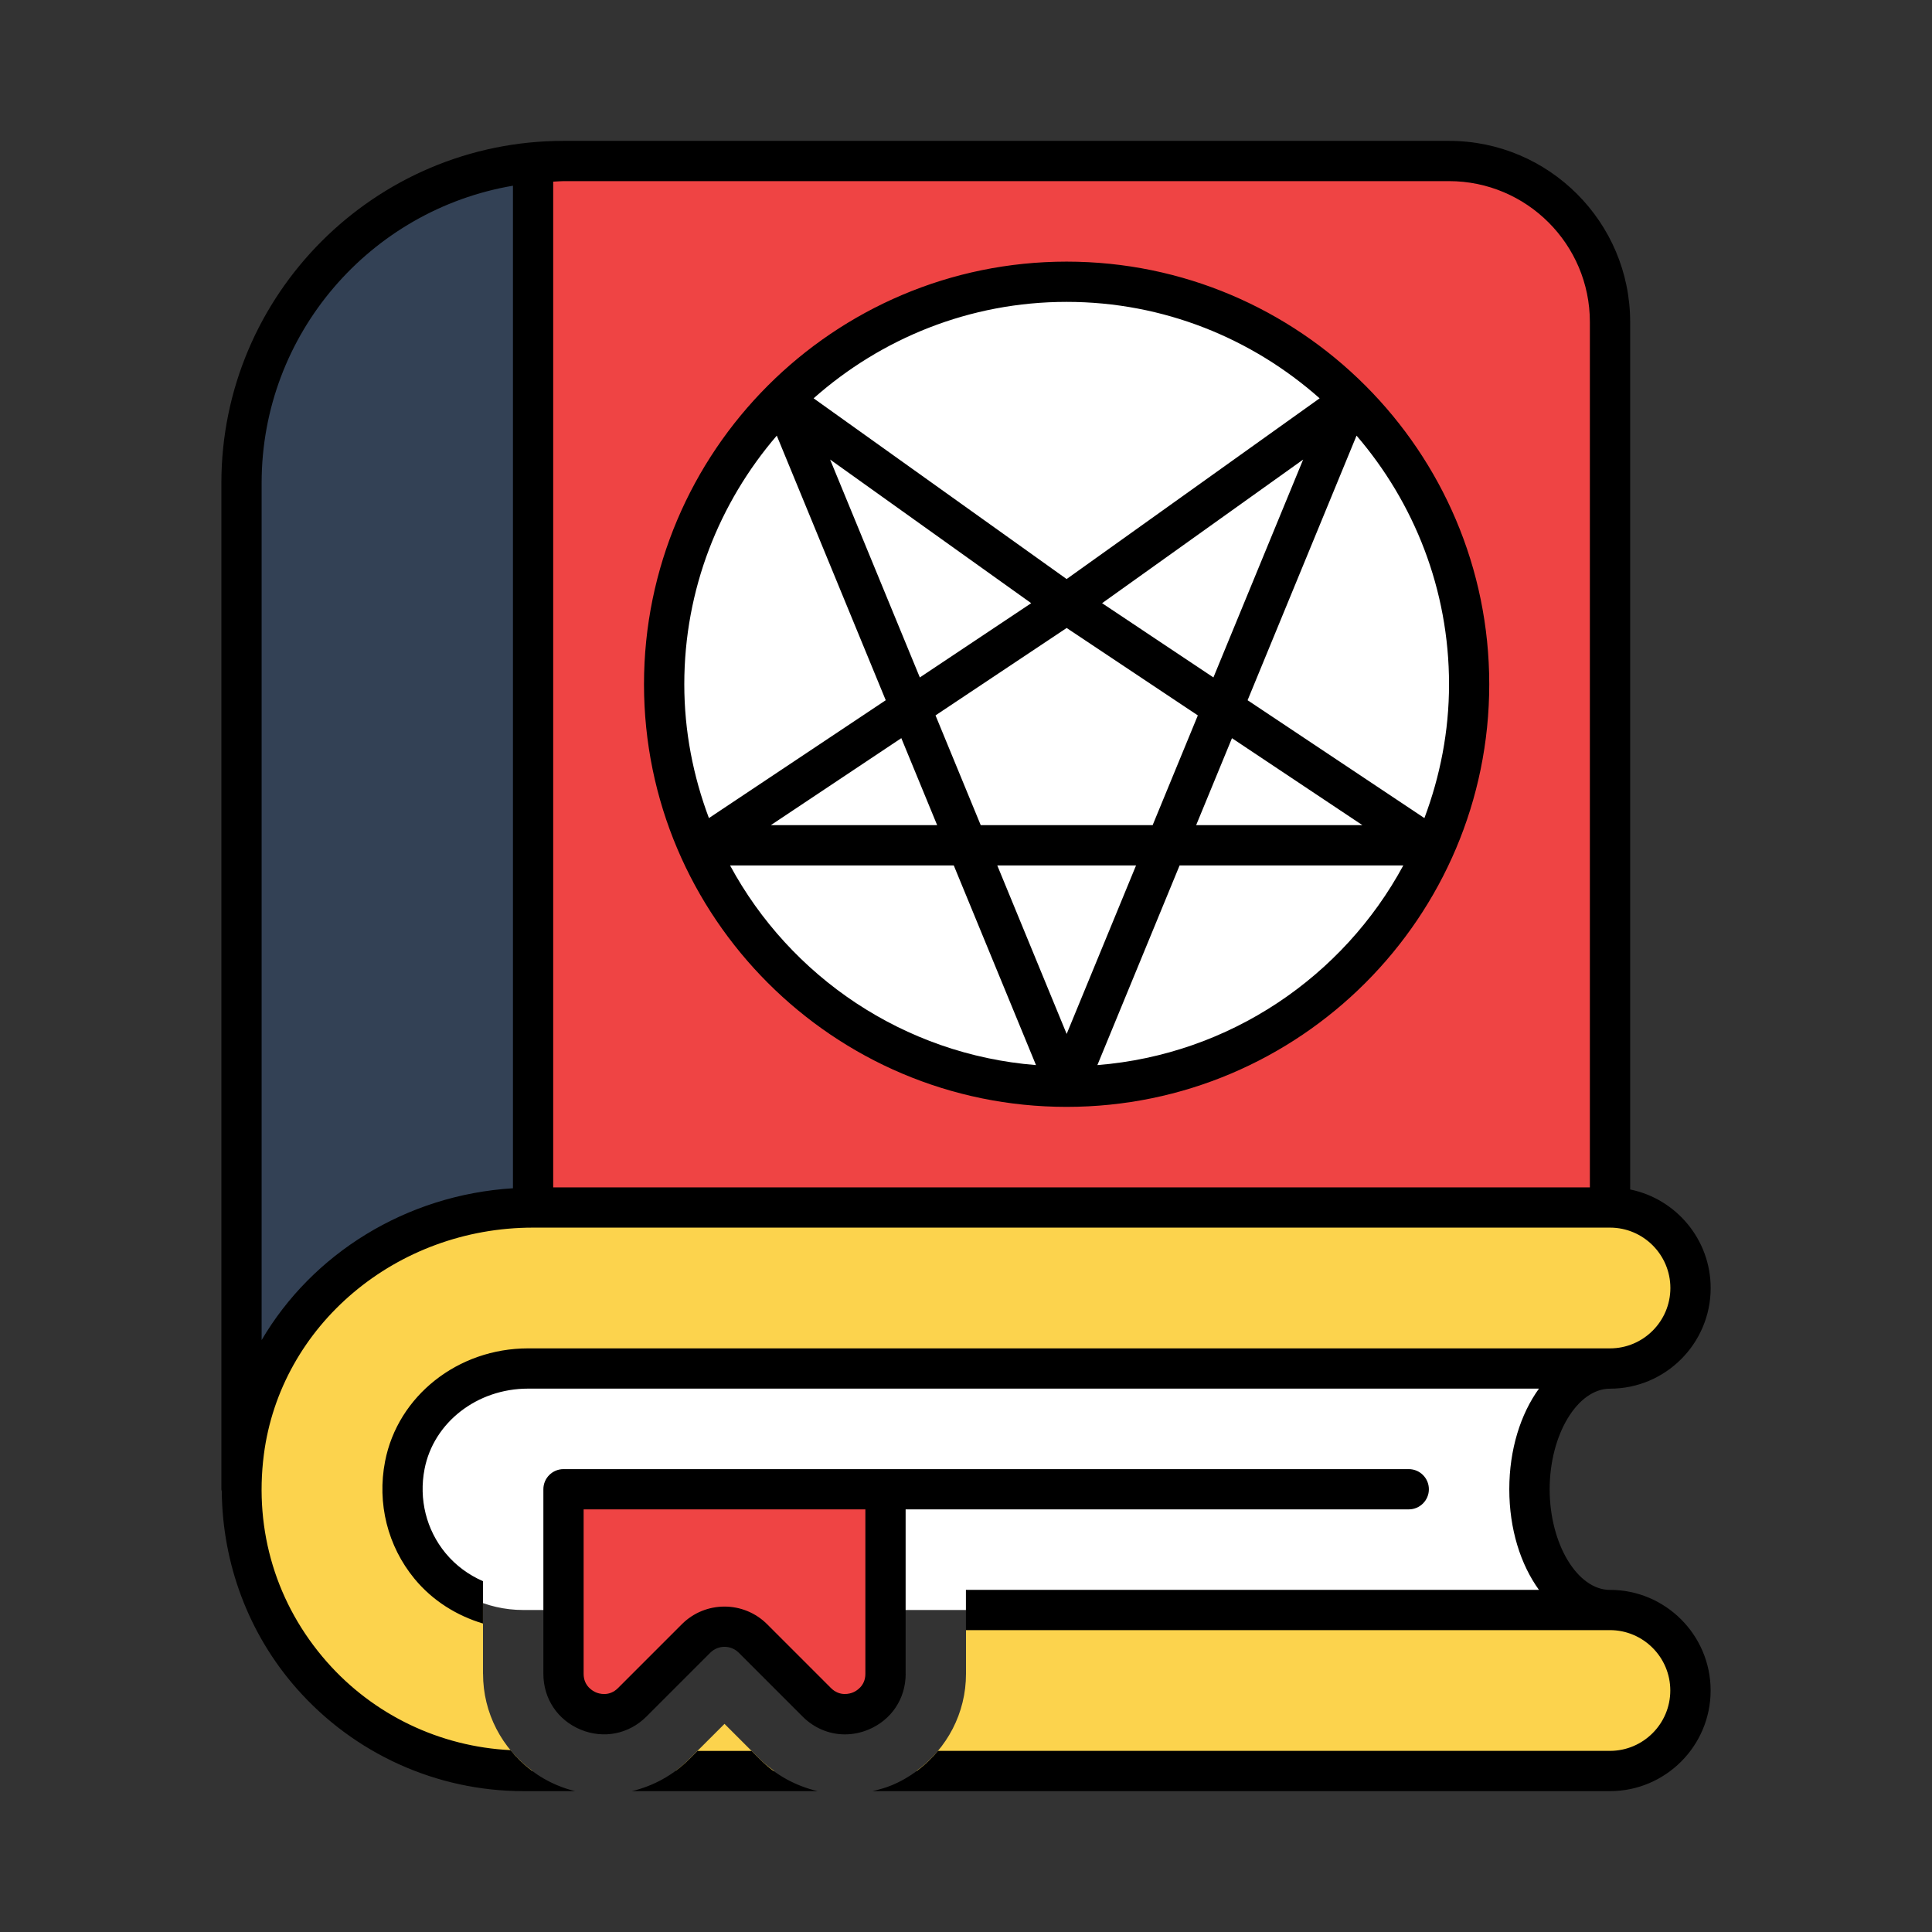 <?xml version="1.0" encoding="UTF-8"?><svg id="a" xmlns="http://www.w3.org/2000/svg" width="48" height="48" viewBox="0 0 48 48"><rect x="0" y="0" width="48" height="48" fill="#333333" stroke="none"/><path d="M40,40H13c-1.85,0-3.314-1.683-2.942-3.598,.277-1.424,1.609-2.402,3.06-2.402h26.882c-1.105,0-2,1.343-2,3s.895,3,2,3ZM26.5,7c-5.523,0-10,4.477-10,10s4.477,10,10,10,10-4.477,10-10-4.477-10-10-10Z" fill="#fff"/><path d="M6.006,36.999l-.006,.001V12c0-4.122,3.118-7.513,7.124-7.95l.12,.054V30c-3.557,0-6.732,2.55-7.184,6.079-.04,.311-.053,.617-.053,.92Z" fill="#334155"/><path d="M36,4H14c-.255,0-.507,.015-.756,.038V30h26.756V8c0-2.209-1.791-4-4-4Zm-9.5,23c-5.523,0-10-4.477-10-10s4.477-10,10-10,10,4.477,10,10-4.477,10-10,10Zm-12.5,10h8v4.586c0,.891-1.077,1.337-1.707,.707l-1.586-1.586c-.391-.391-1.024-.391-1.414,0l-1.586,1.586c-.63,.63-1.707,.184-1.707-.707v-4.586Z" fill="#ef4444"/><path d="M17.121,43.707l.879-.878,.879,.878c.111,.111,.234,.203,.358,.293h-2.455c.119-.088,.233-.186,.34-.293Zm-5.121-2.121v-1.776c-1.335-.477-2.243-1.858-1.942-3.407,.277-1.424,1.609-2.402,3.06-2.402h26.882c1.105,0,2-.895,2-2s-.895-2-2-2H13.244c-3.557,0-6.732,2.55-7.184,6.079-.548,4.269,2.778,7.921,6.941,7.921h.231c-.761-.556-1.231-1.441-1.231-2.414Zm28-1.586H24v1.586c0,.973-.47,1.858-1.231,2.414h17.231c1.105,0,2-.895,2-2s-.895-2-2-2Z" fill="#fcd34d"/><path d="M22.5,41.586v-4.086h12.5c.276,0,.5-.224,.5-.5s-.224-.5-.5-.5H14c-.276,0-.5,.224-.5,.5v4.586c0,.618,.355,1.149,.926,1.386,.57,.236,1.197,.112,1.635-.325l1.586-1.586c.195-.195,.512-.195,.707,0l1.586,1.586c.29,.29,.665,.443,1.051,.443,.195,0,.393-.039,.584-.118,.571-.237,.926-.768,.926-1.386Zm-1,0c0,.31-.236,.432-.309,.462-.072,.03-.325,.11-.545-.108l-1.586-1.586c-.292-.292-.676-.439-1.06-.439s-.768,.146-1.06,.439l-1.586,1.586c-.22,.219-.473,.138-.545,.108-.072-.03-.309-.152-.309-.462v-4.086h7v4.086ZM26.5,6.5c-5.79,0-10.5,4.71-10.5,10.5s4.71,10.5,10.5,10.5,10.5-4.71,10.5-10.5-4.71-10.5-10.5-10.5Zm0,1c2.411,0,4.609,.91,6.286,2.396l-6.286,4.49-6.286-4.49c1.677-1.486,3.874-2.396,6.286-2.396Zm-3.217,13h-4.131l3.241-2.161,.89,2.161Zm-2.658-9.082l4.995,3.568-2.767,1.845-2.229-5.413Zm2.617,6.356l3.259-2.172,3.259,2.172-1.123,2.727h-4.271l-1.123-2.727Zm7.366,.566l3.241,2.161h-4.131l.89-2.161Zm-.46-1.509l-2.767-1.845,4.995-3.568-2.229,5.413Zm-13.147,.17c0-2.359,.869-4.515,2.298-6.178l2.707,6.574-4.393,2.928c-.389-1.036-.612-2.154-.612-3.324Zm1.137,4.5h5.558l2.043,4.961c-3.287-.263-6.109-2.199-7.601-4.961Zm6.639,0h3.448l-1.724,4.187-1.724-4.187Zm2.487,4.961l2.043-4.961h5.558c-1.492,2.762-4.314,4.698-7.601,4.961Zm8.125-6.137l-4.393-2.928,2.707-6.574c1.428,1.663,2.298,3.819,2.298,6.178,0,1.171-.223,2.288-.612,3.324Zm-16.509,23.383c.405,.405,.906,.668,1.437,.793h-4.621c.527-.126,1.023-.391,1.426-.793l.207-.207h1.343l.207,.207Zm21.121-4.207c-.813,0-1.5-1.145-1.5-2.5s.687-2.5,1.5-2.5c1.378,0,2.5-1.122,2.5-2.5,0-1.207-.86-2.217-2-2.449V8c0-2.481-2.019-4.5-4.5-4.5H14c-4.687,0-8.5,3.813-8.5,8.5v25c0,.018,.008,.033,.01,.05,.016,1.798,.663,3.541,1.859,4.899,1.426,1.621,3.479,2.551,5.631,2.551h1.287c-.146-.036-.292-.083-.435-.143-.469-.194-.863-.5-1.169-.875-1.748-.086-3.397-.869-4.563-2.194-1.252-1.423-1.808-3.251-1.565-5.146,.413-3.216,3.289-5.642,6.689-5.642h26.756c.827,0,1.5,.673,1.5,1.5s-.673,1.5-1.5,1.5H13.118c-1.741,0-3.235,1.18-3.551,2.807-.203,1.044,.064,2.107,.731,2.917,.449,.544,1.045,.915,1.701,1.112v-1.052c-.355-.156-.675-.388-.93-.697-.477-.579-.667-1.34-.521-2.09,.225-1.157,1.306-1.997,2.569-1.997h25.118c-.456,.631-.737,1.511-.737,2.5s.28,1.869,.737,2.5h-14.237v1h16c.827,0,1.5,.673,1.5,1.5s-.673,1.5-1.5,1.5H23.304c-.305,.367-.694,.666-1.156,.857-.154,.064-.312,.105-.47,.143h18.322c1.378,0,2.5-1.122,2.5-2.5s-1.122-2.5-2.5-2.5ZM12.744,29.522c-2.661,.165-4.986,1.628-6.244,3.772V12c0-3.707,2.705-6.786,6.244-7.386V29.522Zm26.756-.022H13.744V4.513c.086-.003,.17-.013,.256-.013h22c1.93,0,3.5,1.57,3.5,3.5V29.5Z"/></svg>